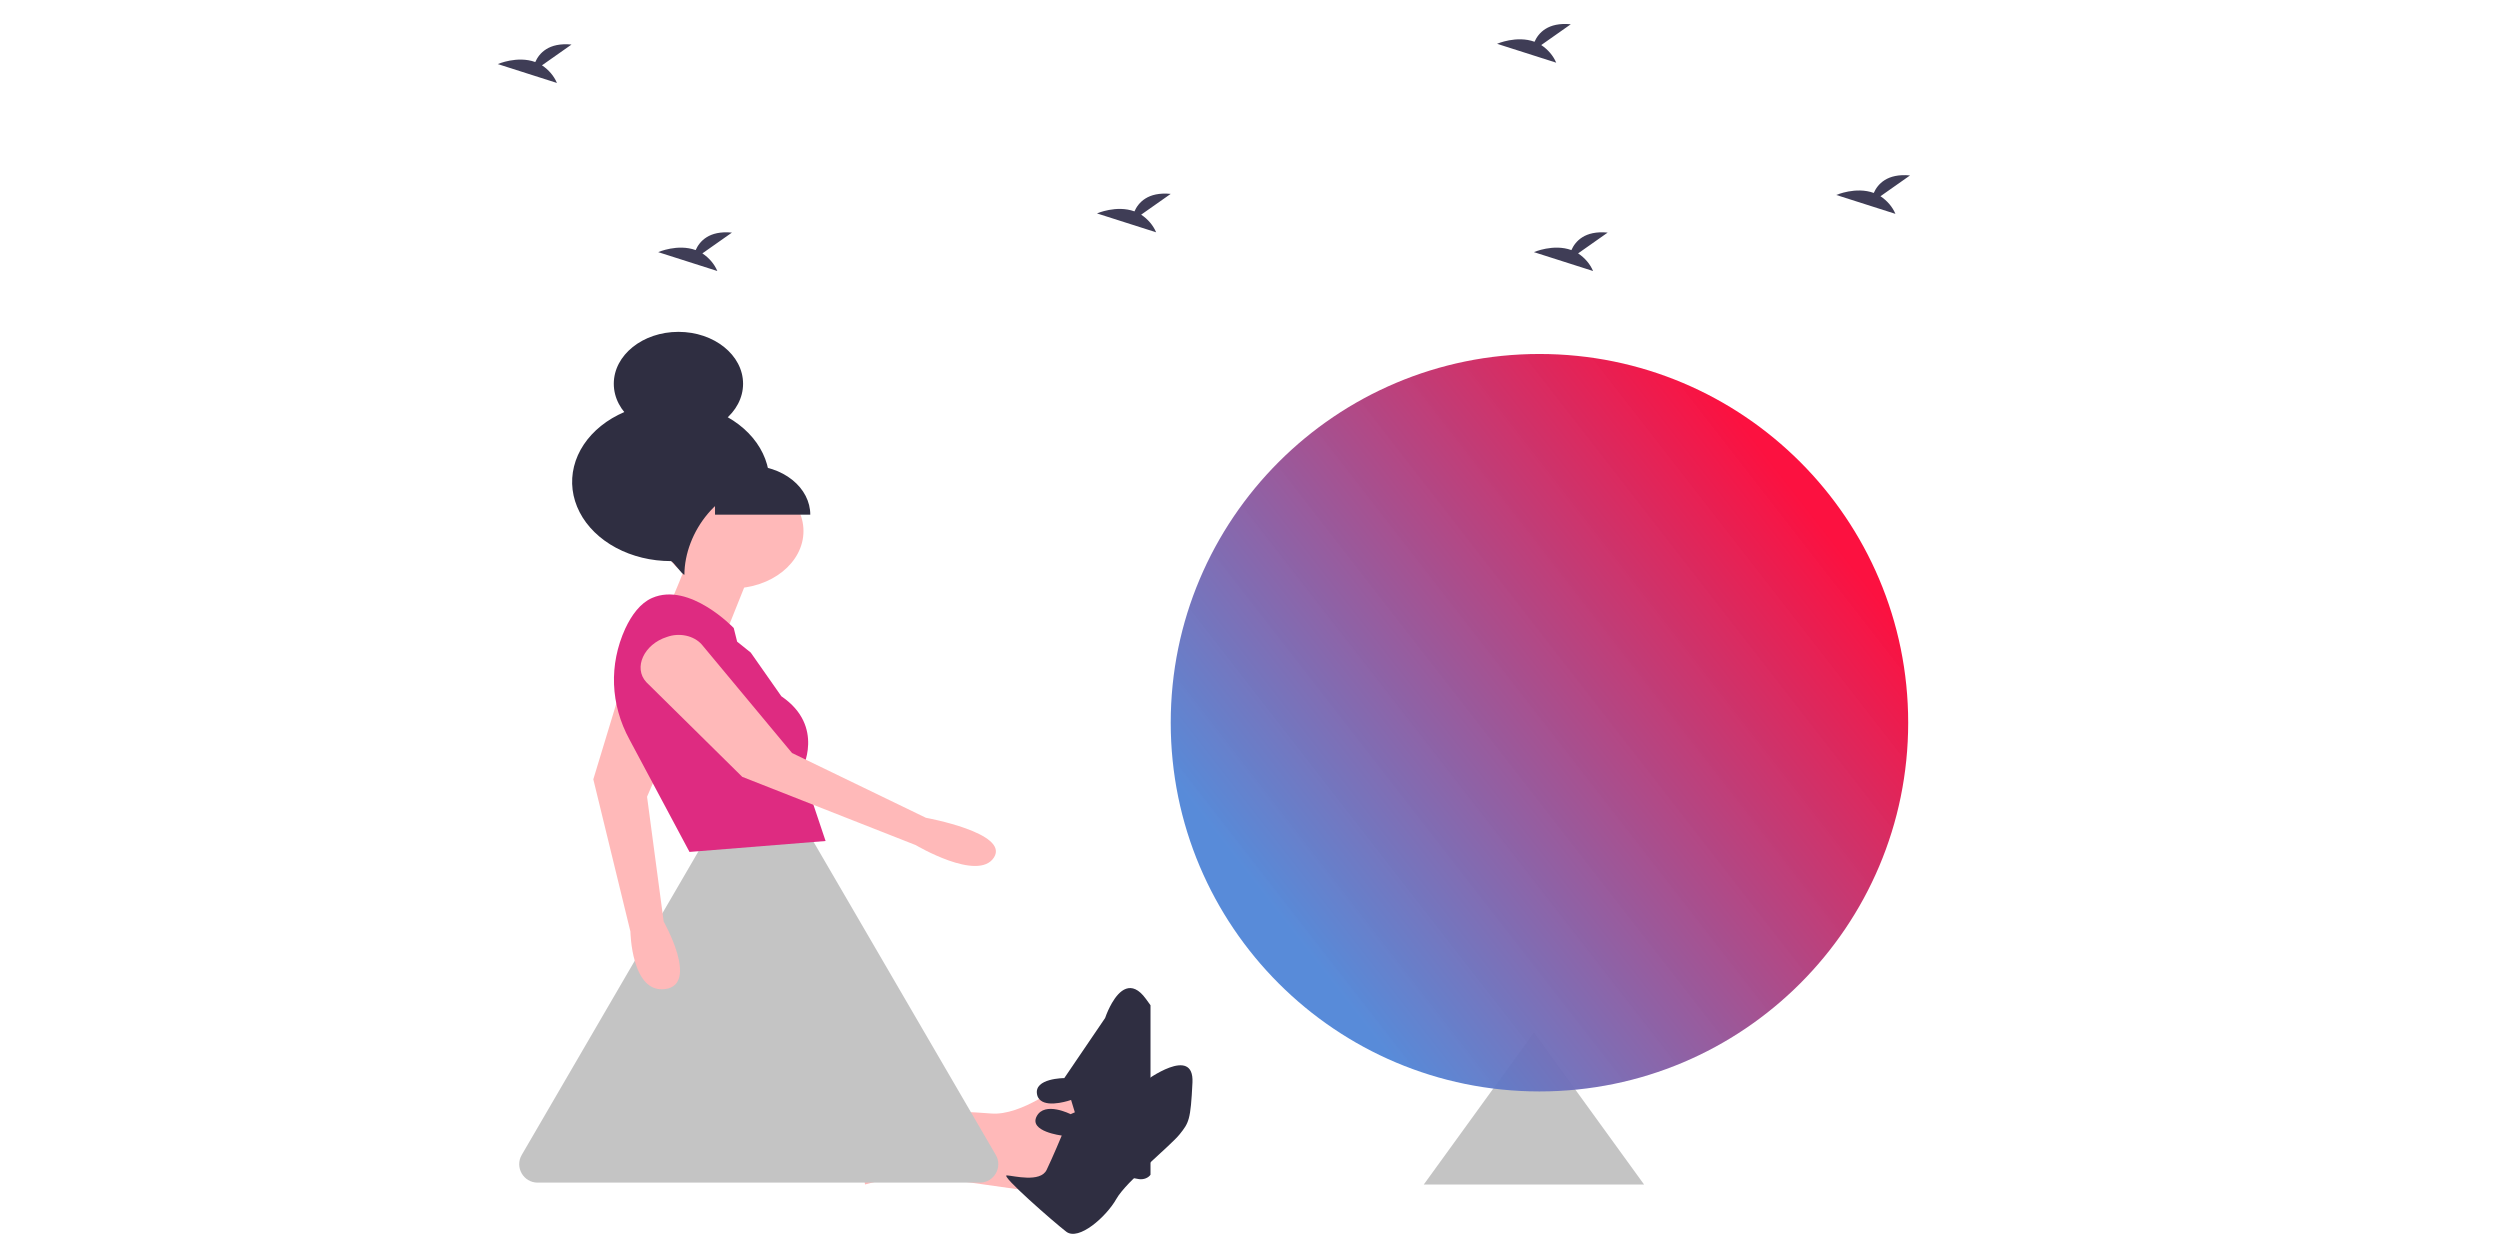 <svg width="600" height="300" viewBox="0 0 888 678" fill="none" xmlns="http://www.w3.org/2000/svg">
<g id="undraw_walking_outside_5ueb 1" clip-path="url(#clip0)">
<path id="bird-3" d="M146.963 137.437L163 126.158C150.542 124.949 145.423 130.924 143.328 135.653C133.595 132.099 123 136.757 123 136.757L155.086 147C153.468 143.198 150.65 139.881 146.963 137.437Z" fill="#3F3D56"/>
<path id="bird-2" d="M59.963 35.437L76 24.158C63.542 22.949 58.423 28.924 56.328 33.653C46.595 30.099 36 34.757 36 34.757L68.086 45C66.468 41.198 63.65 37.881 59.963 35.437V35.437Z" fill="#3F3D56"/>
<path id="bird-2_2" d="M621.963 137.437L638 126.158C625.542 124.949 620.423 130.924 618.328 135.653C608.595 132.099 598 136.757 598 136.757L630.086 147C628.468 143.198 625.65 139.881 621.963 137.437V137.437Z" fill="#3F3D56"/>
<path id="bird-2_3" d="M601.963 24.437L618 13.158C605.542 11.949 600.423 17.924 598.328 22.653C588.595 19.099 578 23.757 578 23.757L610.086 34C608.468 30.198 605.65 26.881 601.963 24.437V24.437Z" fill="#3F3D56"/>
<path id="bird-2_4" d="M785.963 106.437L802 95.158C789.542 93.949 784.423 99.924 782.328 104.653C772.595 101.099 762 105.757 762 105.757L794.086 116C792.468 112.198 789.65 108.881 785.963 106.437V106.437Z" fill="#3F3D56"/>
<path id="bird-1" d="M384.963 116.437L401 105.158C388.542 103.949 383.423 109.924 381.328 114.653C371.595 111.099 361 115.757 361 115.757L393.086 126C391.468 122.198 388.65 118.881 384.963 116.437V116.437Z" fill="#3F3D56"/>
<g id="Girl">
<path id="Vector" d="M235.204 642.462C235.204 642.462 310.864 621.725 338.545 630.613L368.071 603.951L342.236 587.657C342.236 587.657 320.091 605.432 303.483 603.951C286.875 602.469 227.823 600.988 227.823 600.988L235.204 642.462Z" fill="#FFB9B9"/>
<path id="Vector_2" d="M387.554 541.821C388.435 543.032 389.271 544.186 390.037 545.248V637.185C389.429 638.037 388.514 638.721 387.412 639.147C386.309 639.573 385.072 639.72 383.863 639.569C381.124 639.141 375.554 638.042 369.148 636.682C353.992 633.459 334.148 628.727 336.26 627.703C336.26 627.7 336.261 627.698 336.262 627.695C336.263 627.693 336.265 627.691 336.267 627.689C336.269 627.688 336.272 627.686 336.275 627.685C336.277 627.684 336.281 627.684 336.284 627.684C339.579 626.249 354.341 623.287 352.507 615.873C350.65 608.458 346.96 596.61 346.96 596.61C346.96 596.61 335.123 600.839 330.342 596.796C329.335 595.927 328.694 594.825 328.509 593.648C326.675 584.761 343.27 584.761 343.27 584.761L365.412 552.178C366.38 549.37 367.63 546.629 369.148 543.981C373.001 537.368 379.593 530.829 387.554 541.821Z" fill="#2F2E41"/>
<path id="Vector_3" d="M248.122 635.178L321.654 645.571L353.683 642.701L356.566 625.972L344.39 617.931C344.39 617.931 309.164 622.283 297.911 615.525C286.658 608.768 239.01 601.773 239.01 601.773L248.122 635.178Z" fill="#FFB9B9"/>
<path id="Vector_4" d="M341.894 615.917C341.894 615.917 323.918 613.764 328.302 605.469C332.686 597.175 346.701 604.328 346.701 604.328L387.172 586.367C387.172 586.367 413.772 566.593 412.79 587.156C411.808 607.718 410.818 608.968 405.867 615.218C400.916 621.467 376.863 640.787 371.489 650.331C366.115 659.875 351.118 673.285 344.322 668.061C337.527 662.837 308.358 637.325 312.11 637.53C315.861 637.736 330.299 641.595 333.693 634.551C337.087 627.506 341.894 615.917 341.894 615.917Z" fill="#2F2E41"/>
<path id="Polygon 1" d="M168.908 420.405C172.765 413.779 182.336 413.779 186.193 420.405L306.111 626.429C309.991 633.096 305.182 641.46 297.468 641.46H57.633C49.919 641.46 45.11 633.096 48.99 626.429L168.908 420.405Z" fill="#C4C4C4"/>
<path id="Vector_5" d="M107.361 358.344L87.815 422.701L107.934 505.266C107.934 505.266 108.43 539.018 126.867 536.457C145.305 533.895 125.983 499.855 125.983 499.855L116.964 432.156L145.798 365.272C146.878 362.537 146.731 359.584 145.383 356.927C144.036 354.269 141.572 352.074 138.419 350.721V350.721C127.002 345.125 110.778 349.107 107.361 358.344Z" fill="#FFB9B9"/>
<path id="Vector_6" d="M175.97 302.859L159.362 344.333L127.99 331.002C127.99 331.002 140.908 301.377 140.908 296.934C140.908 292.49 175.97 302.859 175.97 302.859Z" fill="#FFB9B9"/>
<path id="Vector_7" d="M163.052 319.152C184.455 319.152 201.805 305.226 201.805 288.047C201.805 270.867 184.455 256.941 163.052 256.941C141.65 256.941 124.3 270.867 124.3 288.047C124.3 305.226 141.65 319.152 163.052 319.152Z" fill="#FFB9B9"/>
<path id="Vector_8" d="M173.202 353.961L165.82 348.036L163.975 340.63C163.975 340.63 139.985 315.449 119.686 324.336C113.343 327.114 108.621 333.507 105.127 340.986C96.229 360.532 97.059 382.078 107.445 401.146L139.985 462.09L213.8 456.165L200.882 417.653C200.882 417.653 213.8 393.954 189.81 377.66L173.202 353.961Z" fill="#DE2B81"/>
<path id="Vector_9" d="M116.52 369.963L168.588 421.356L262.702 458.387C262.702 458.387 296.504 478.467 305.104 465.129C313.704 451.79 268.238 443.575 268.238 443.575L195.59 408.429L146.626 349.569C144.564 347.226 141.544 345.535 138.092 344.791C134.639 344.047 130.971 344.296 127.724 345.495C115.269 349.414 109.416 362.196 116.52 369.963Z" fill="#FFB9B9"/>
<path id="Vector_10" d="M183.348 261.498C183.348 261.46 183.351 261.423 183.351 261.385C183.351 252.889 180.213 244.584 174.332 237.52C168.452 230.456 160.094 224.95 150.315 221.699C140.537 218.448 129.776 217.597 119.395 219.255C109.014 220.912 99.479 225.003 91.994 231.011C84.51 237.018 79.413 244.672 77.348 253.004C75.283 261.337 76.343 269.974 80.394 277.823C84.444 285.672 91.303 292.381 100.104 297.101C108.905 301.821 119.251 304.34 129.836 304.34C131.079 304.34 135.995 311.813 137.217 311.746C137.291 289.072 155.564 263.02 183.348 261.498Z" fill="#2F2E41"/>
<path id="Vector_11" d="M133.982 236.286C153.346 236.286 169.044 223.686 169.044 208.143C169.044 192.6 153.346 180 133.982 180C114.618 180 98.92 192.6 98.92 208.143C98.92 223.686 114.618 236.286 133.982 236.286Z" fill="#2F2E41"/>
<path id="Vector_12" d="M153.825 252.497H172.279C181.089 252.497 189.538 255.306 195.767 260.306C201.996 265.307 205.496 272.088 205.496 279.159V279.159H153.825V252.497Z" fill="#2F2E41"/>
</g>
<path id="Polygon 2" d="M598 560L657.756 642.5H538.244L598 560Z" fill="#C4C4C4"/>
<path id="marble" d="M601 592C711.457 592 801 502.457 801 392C801 281.543 711.457 192 601 192C490.543 192 401 281.543 401 392C401 502.457 490.543 592 601 592Z" fill="url(#paint0_linear)"/>
</g>
<defs>
<linearGradient id="paint0_linear" x1="738.864" y1="265.043" x2="452.638" y2="487.738" gradientUnits="userSpaceOnUse">
<stop stop-color="#FC1140"/>
<stop offset="1" stop-color="#4F85D7" stop-opacity="0.95"/>
</linearGradient>
<clipPath id="clip0">
<rect width="888" height="677.207" fill="white"/>
</clipPath>
</defs>
</svg>
